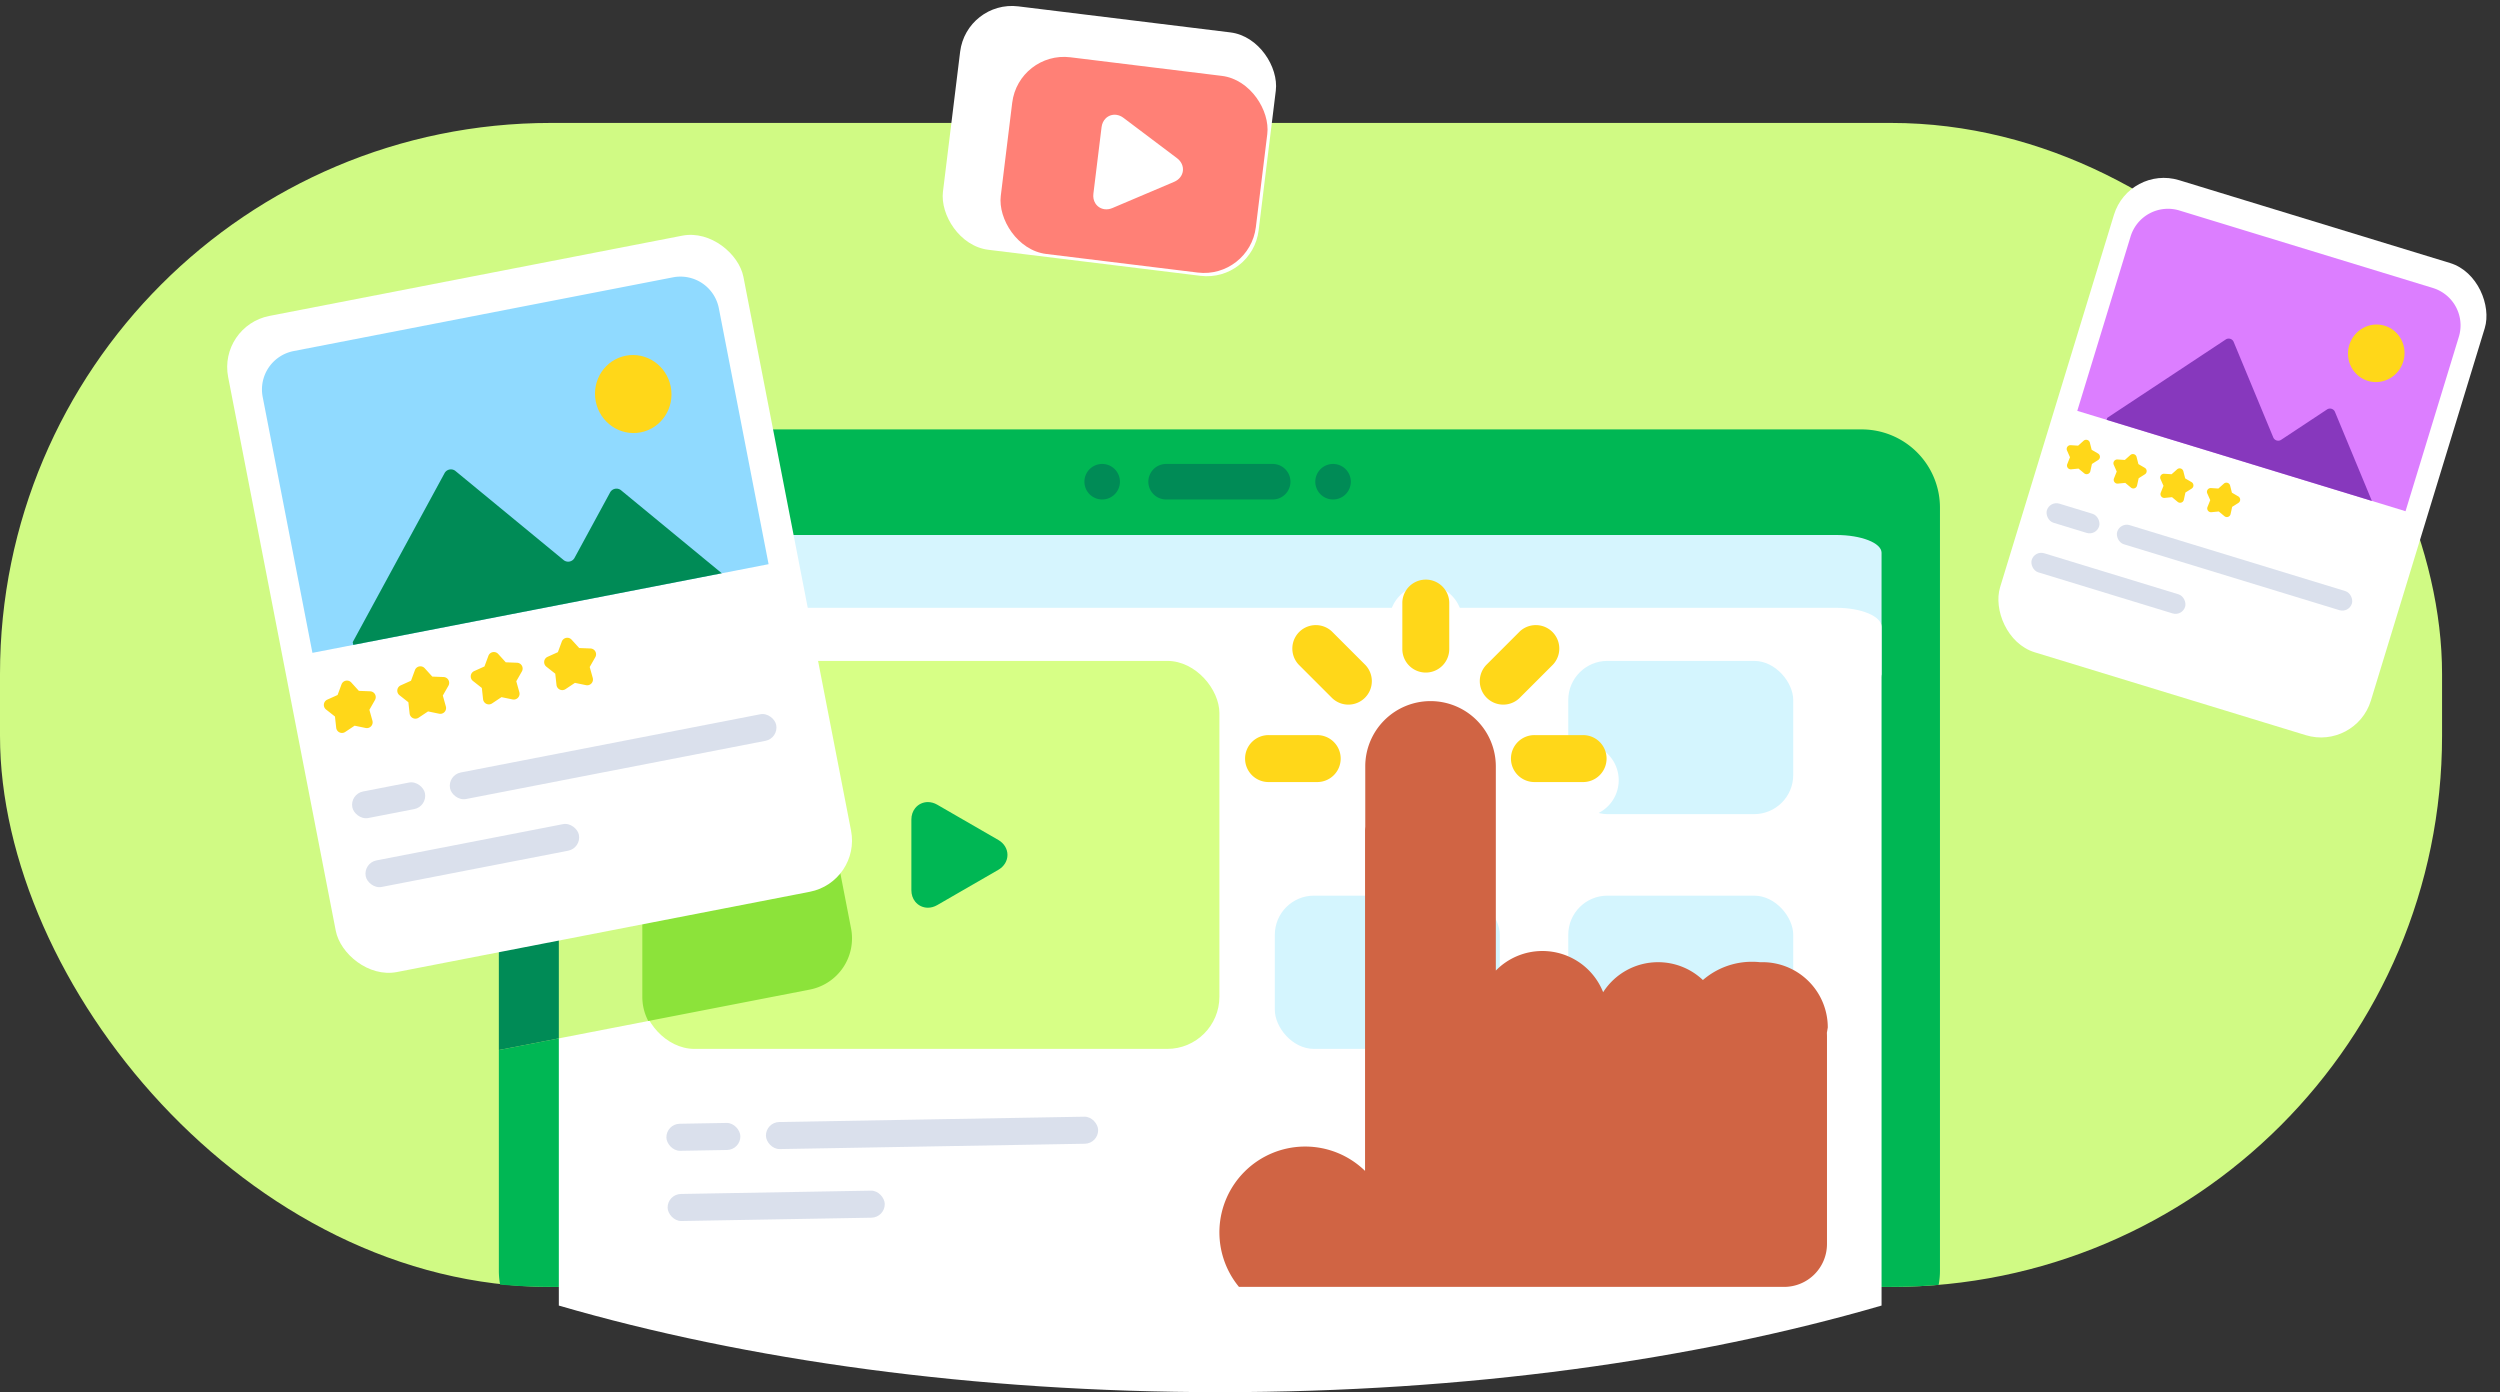 <svg xmlns="http://www.w3.org/2000/svg" width="766.772" height="426.992" viewBox="0 0 766.772 426.992">
  <rect x="0" y="0" width="766.772" height="426.992" fill="#333333" stroke="none"/>
  <g id="Group_2157" data-name="Group 2157" transform="translate(-138 -77.295)">
    <g id="Group_1976" data-name="Group 1976">
      <rect id="Rectangle_17683" data-name="Rectangle 17683" width="749" height="357" rx="169" transform="translate(138 115)" fill="#d0fa84" style="mix-blend-mode: multiply;isolation: isolate"/>
      <g id="_021-communication" data-name="021-communication" transform="translate(372.549 208.699)">
        <path id="Path_4462" data-name="Path 4462" d="M86.529,225.425h37.88a50.529,50.529,0,0,1,50.529,50.529v61.133a10.671,10.671,0,0,1-10.671,10.671h0a10.67,10.67,0,0,1-9.378-5.58l-8.52-15.7H86.529A50.529,50.529,0,0,1,36,275.954h0A50.529,50.529,0,0,1,86.529,225.425Z" transform="translate(-16.39 -102.629)" fill="#6cd0f5"/>
        <path id="Path_4463" data-name="Path 4463" d="M139.026,280.724v10.895a2.724,2.724,0,0,1-2.724,2.724H92.724A2.724,2.724,0,0,1,90,291.618V280.724A2.724,2.724,0,0,1,92.724,278H136.3A2.724,2.724,0,0,1,139.026,280.724ZM119.96,305.237H92.724A2.724,2.724,0,0,0,90,307.96v10.895a2.724,2.724,0,0,0,2.724,2.724H119.96a2.724,2.724,0,0,0,2.724-2.724V307.96A2.724,2.724,0,0,0,119.96,305.237Z" transform="translate(-40.974 -126.565)" fill="#4191be"/>
        <path id="Path_4464" data-name="Path 4464" d="M359.881,170.529h0a50.529,50.529,0,0,1-50.529,50.529H249.514l-8.52,15.7a10.671,10.671,0,0,1-9.378,5.58h0a10.671,10.671,0,0,1-10.671-10.671V170.53A50.529,50.529,0,0,1,271.473,120h37.88A50.528,50.528,0,0,1,359.881,170.529Z" transform="translate(-100.589 -54.633)" fill="#ffe13c"/>
        <path id="Path_4465" data-name="Path 4465" d="M355.368,172.724v10.895a2.724,2.724,0,0,1-2.724,2.724h-59.92A2.724,2.724,0,0,1,290,183.618V172.724A2.724,2.724,0,0,1,292.724,170h59.92A2.724,2.724,0,0,1,355.368,172.724Zm-2.724,24.513h-46.3a2.724,2.724,0,0,0-2.724,2.724v10.895a2.724,2.724,0,0,0,2.724,2.724h46.3a2.724,2.724,0,0,0,2.724-2.724V199.96A2.724,2.724,0,0,0,352.644,197.237Z" transform="translate(-132.028 -77.396)" fill="#ebb410"/>
        <path id="Path_4564" data-name="Path 4564" d="M16714.449,18532.3q-7.9,0-15.615-.713a24.222,24.222,0,0,1-.381-4.287v-234a24,24,0,0,1,24-24h394a24,24,0,0,1,24,24v234a24.114,24.114,0,0,1-.4,4.377q-7.222.618-14.6.623Z" transform="translate(-16780 -18269)" fill="#00b754"/>
        <path id="Path_4460" data-name="Path 4460" d="M515.691,65.447v38.131c0-3.008-6.22-5.447-13.893-5.447h-377.9c-7.673,0-13.894,2.439-13.894,5.447V65.447C110,62.439,116.22,60,123.894,60H501.8C509.471,60,515.691,62.439,515.691,65.447Z" transform="translate(-173.15 -27.316)" fill="#d6f5fe"/>
        <path id="Path_4568" data-name="Path 4568" d="M515.691,103.811v208.2c-57.539,16.74-127.444,26.561-202.846,26.561S167.539,328.753,110,312.013v-208.2C110,100.6,116.22,98,123.894,98H501.8C509.471,98,515.691,100.6,515.691,103.811Z" transform="translate(-173.15 -42.986)" fill="#fff"/>
        <path id="Path_4459" data-name="Path 4459" d="M243.189,25.447a5.447,5.447,0,0,1-5.447,5.447H205.058a5.447,5.447,0,1,1,0-10.895h32.684A5.447,5.447,0,0,1,243.189,25.447ZM185.447,20a5.447,5.447,0,1,0,5.447,5.447A5.447,5.447,0,0,0,185.447,20Zm70.815,0a5.447,5.447,0,1,0,5.447,5.447A5.447,5.447,0,0,0,256.262,20Z" transform="translate(-81.949 -9.105)" fill="#008b56"/>
      </g>
      <rect id="Rectangle_17747" data-name="Rectangle 17747" width="161" height="205" rx="16" transform="translate(204.922 207.244) rotate(-11)" fill="#d0fa84"/>
      <path id="Path_4569" data-name="Path 4569" d="M16545.453,18365.648V18199.3a23.98,23.98,0,0,1,24-24h54.277l10.633,54.713h-56.617c-7.66,0-13.893,2.605-13.893,5.809v126.252l-18.4,3.574Z" transform="translate(-16254.453 -17966.301)" fill="#008b56"/>
      <rect id="Rectangle_17748" data-name="Rectangle 17748" width="177" height="119" rx="16" transform="translate(335 280)" fill="#d7ff86"/>
      <rect id="Rectangle_17771" data-name="Rectangle 17771" width="69" height="47" rx="12" transform="translate(529 352)" fill="#d4f5fe"/>
      <rect id="Rectangle_17772" data-name="Rectangle 17772" width="69" height="47" rx="12" transform="translate(619 352)" fill="#d4f5fe"/>
      <rect id="Rectangle_17773" data-name="Rectangle 17773" width="69" height="47" rx="12" transform="translate(619 280)" fill="#d4f5fe"/>
      <g id="Path_4571" data-name="Path 4571" transform="translate(339.029 254.371)" fill="#00b754" stroke-linejoin="round">
        <path d="M 83.562 99.329 C 82.647 99.329 81.798 98.926 81.233 98.222 C 80.751 97.622 80.496 96.84 80.496 95.962 L 80.496 74.294 C 80.496 73.416 80.751 72.634 81.233 72.033 C 81.798 71.33 82.647 70.926 83.562 70.926 C 84.184 70.926 84.808 71.104 85.414 71.454 L 104.179 82.288 C 105.318 82.945 105.971 83.98 105.971 85.128 C 105.971 86.275 105.318 87.31 104.179 87.967 L 85.414 98.801 C 84.808 99.152 84.184 99.329 83.562 99.329 Z" stroke="none"/>
        <path d="M 83.562 72.926 C 82.932 72.926 82.496 73.429 82.496 74.294 L 82.496 95.962 C 82.496 97.18 83.359 97.678 84.414 97.069 L 103.179 86.235 C 104.234 85.626 104.234 84.629 103.179 84.02 L 84.414 73.186 C 84.109 73.01 83.819 72.926 83.562 72.926 M 83.562 68.926 C 84.526 68.926 85.513 69.202 86.414 69.722 L 105.179 80.556 C 106.927 81.565 107.971 83.274 107.971 85.128 C 107.971 86.981 106.927 88.69 105.179 89.699 L 86.414 100.533 C 85.513 101.054 84.526 101.329 83.562 101.329 C 82.038 101.329 80.62 100.653 79.674 99.475 C 78.903 98.515 78.496 97.3 78.496 95.962 L 78.496 74.294 C 78.496 72.955 78.903 71.74 79.674 70.781 C 80.62 69.602 82.038 68.926 83.562 68.926 Z" stroke="none" fill="#00b754"/>
      </g>
      <path id="Intersection_82" data-name="Intersection 82" d="M17048.078,18590.479v-87a16,16,0,0,1,16-16h32.08l15.949,82.047a16.006,16.006,0,0,1-12.654,18.762l-49.543,9.631A15.925,15.925,0,0,1,17048.078,18590.479Z" transform="translate(-16713.078 -18207.477)" fill="#8ce33a"/>
      <g id="Group_1941" data-name="Group 1941" transform="translate(342.316 422.033) rotate(-1)">
        <g id="Group_1873" data-name="Group 1873" transform="translate(0 0)">
          <g id="Group_1866" data-name="Group 1866">
            <rect id="Rectangle_17653" data-name="Rectangle 17653" width="101.909" height="8.299" rx="4.15" transform="translate(30.532)" fill="#dae0ec"/>
            <rect id="Rectangle_17655" data-name="Rectangle 17655" width="22.692" height="8.299" rx="4.15" fill="#dae0ec"/>
          </g>
          <rect id="Rectangle_17653-2" data-name="Rectangle 17653" width="66.608" height="8.299" rx="4.15" transform="translate(0 21.536)" fill="#dae0ec"/>
        </g>
      </g>
      <g id="Group_1942" data-name="Group 1942" transform="translate(542.777 422.033) rotate(-1)">
        <g id="Group_1873-2" data-name="Group 1873" transform="translate(0 0)">
          <rect id="Rectangle_17653-3" data-name="Rectangle 17653" width="66.608" height="8.299" rx="4.15" transform="translate(0 21.536)" fill="#d8eaef"/>
        </g>
      </g>
      <g id="Group_1934" data-name="Group 1934" transform="translate(350.055 151)">
        <g id="Group_1937" data-name="Group 1937" transform="translate(170.092 103.796)">
          <path id="Path_4586" data-name="Path 4586" d="M17570.838,19961.572a7.279,7.279,0,0,1,0-14.557h14.389a7.279,7.279,0,0,1,0,14.557Zm-81.549,0a7.279,7.279,0,0,1,0-14.557h14.387a7.279,7.279,0,0,1,0,14.557Zm66.625-26.145a7.345,7.345,0,0,1,0-10.3l10.176-10.289a7.136,7.136,0,0,1,10.174,0,7.332,7.332,0,0,1,0,10.289l-10.174,10.3a7.149,7.149,0,0,1-10.176,0Zm-47.49-.006-10.174-10.291a7.332,7.332,0,0,1,0-10.289,7.136,7.136,0,0,1,10.174,0l10.176,10.289a7.334,7.334,0,0,1,0,10.291,7.135,7.135,0,0,1-10.176,0Zm21.637-15.088v-14.557a7.2,7.2,0,1,1,14.393,0v14.557a7.2,7.2,0,1,1-14.393,0Z" transform="translate(-17482.094 -19892.5)" fill="#fff" stroke="#fff" stroke-width="8"/>
          <path id="Path_4554" data-name="Path 4554" d="M237.194,187.281a7.2,7.2,0,0,1-7.2-7.2V165.7a7.2,7.2,0,0,1,14.39,0v14.39A7.2,7.2,0,0,1,237.194,187.281Z" transform="translate(-182.032 -158.5)" fill="#ffd719"/>
          <path id="Path_4555" data-name="Path 4555" d="M261.943,197.71a7.2,7.2,0,0,1-5.089-12.283l10.176-10.176a7.2,7.2,0,0,1,10.176,10.176L267.032,195.6A7.174,7.174,0,0,1,261.943,197.71Z" transform="translate(-183.036 -159.096)" fill="#ffd719"/>
          <path id="Path_4556" data-name="Path 4556" d="M286.585,222.89H272.2a7.2,7.2,0,1,1,0-14.39h14.389a7.2,7.2,0,1,1,0,14.39Z" transform="translate(-183.454 -160.533)" fill="#ffd719"/>
          <path id="Path_4557" data-name="Path 4557" d="M201.583,222.89H187.194a7.2,7.2,0,1,1,0-14.39h14.389a7.2,7.2,0,1,1,0,14.39Z" transform="translate(-179.999 -160.533)" fill="#ffd719"/>
          <path id="Path_4558" data-name="Path 4558" d="M212.013,197.71a7.174,7.174,0,0,1-5.088-2.108l-10.174-10.174a7.2,7.2,0,0,1,10.176-10.176L217.1,185.426a7.2,7.2,0,0,1-5.088,12.284Z" transform="translate(-180.595 -159.096)" fill="#ffd719"/>
        </g>
        <path id="Path_5039" data-name="Path 5039" d="M-4828.047,2034.67a26.313,26.313,0,0,1,1.7-35.34,26.3,26.3,0,0,1,36.963-.242V1894.9c0-.467.027-.93.067-1.385v-18.5A20.016,20.016,0,0,1-4769.3,1855a20.023,20.023,0,0,1,20.027,20.02v62.632a19.952,19.952,0,0,1,14.3-6.005,20.02,20.02,0,0,1,18.615,12.635,20,20,0,0,1,16.847-9.205,19.952,19.952,0,0,1,13.752,5.47,22.927,22.927,0,0,1,15.044-5.6,23.27,23.27,0,0,1,2.547.139q.344-.011.689-.012a20.015,20.015,0,0,1,20.02,20.02l-.277,1.636q.032.61.033,1.228v63.557a13.15,13.15,0,0,1-13.15,13.15h-167.187Z" transform="translate(4996 -1713.668)" fill="#d06444"/>
      </g>
      <rect id="Rectangle_17752" data-name="Rectangle 17752" width="97.549" height="75.219" rx="16" transform="translate(434.43 77.295) rotate(7)" fill="#fff"/>
      <g id="Group_1936" data-name="Group 1936" transform="translate(453.082 68.059) rotate(7)">
        <rect id="Rectangle_17741" data-name="Rectangle 17741" width="78.818" height="60.775" rx="16" transform="translate(0.373 24.996)" fill="#ff8076"/>
        <g id="Path_4570" data-name="Path 4570" transform="translate(-51.01 -29.13)" fill="#fff" stroke-linejoin="round">
          <path d="M 83.508 97.6 C 82.053 97.6 80.996 96.423 80.996 94.801 L 80.996 74.225 C 80.996 72.603 82.053 71.426 83.508 71.426 C 84.028 71.426 84.553 71.577 85.068 71.874 L 102.887 82.162 C 103.841 82.713 104.389 83.57 104.389 84.513 C 104.389 85.456 103.841 86.313 102.887 86.864 L 85.068 97.152 C 84.553 97.449 84.028 97.6 83.508 97.6 Z" stroke="none"/>
          <path d="M 83.508 72.926 C 82.91 72.926 82.496 73.403 82.496 74.225 L 82.496 94.801 C 82.496 95.958 83.316 96.431 84.318 95.853 L 102.137 85.565 C 103.139 84.986 103.139 84.04 102.137 83.461 L 84.318 73.173 C 84.027 73.006 83.752 72.926 83.508 72.926 M 83.508 69.926 C 84.295 69.926 85.072 70.145 85.818 70.575 L 103.637 80.863 C 105.047 81.677 105.889 83.041 105.889 84.513 C 105.889 85.984 105.047 87.349 103.637 88.163 L 85.818 98.451 C 85.072 98.881 84.295 99.1 83.508 99.1 C 82.304 99.1 81.185 98.567 80.439 97.637 C 79.822 96.869 79.496 95.888 79.496 94.801 L 79.496 74.225 C 79.496 73.137 79.822 72.157 80.439 71.389 C 81.185 70.459 82.304 69.926 83.508 69.926 Z" stroke="none" fill="#fff"/>
        </g>
      </g>
      <g id="Group_1939" data-name="Group 1939" transform="translate(-471.793 160.051) rotate(-11)">
        <rect id="Rectangle_17746" data-name="Rectangle 17746" width="161" height="205" rx="16" transform="translate(661 146)" fill="#fff"/>
        <g id="Group_1867" data-name="Group 1867" transform="translate(673.209 294.658)">
          <g id="Group_1873-3" data-name="Group 1873" transform="translate(0 0)">
            <g id="Group_1866-2" data-name="Group 1866">
              <rect id="Rectangle_17653-4" data-name="Rectangle 17653" width="101.909" height="8.299" rx="4.15" transform="translate(30.532)" fill="#dae0ec"/>
              <rect id="Rectangle_17655-2" data-name="Rectangle 17655" width="22.692" height="8.299" rx="4.15" fill="#dae0ec"/>
            </g>
            <rect id="Rectangle_17653-5" data-name="Rectangle 17653" width="66.608" height="8.299" rx="4.15" transform="translate(0 21.536)" fill="#dae0ec"/>
          </g>
        </g>
        <g id="Group_1938" data-name="Group 1938" transform="translate(670.59 260.299)">
          <path id="Path_4565" data-name="Path 4565" d="M16998.119,18387.686l-3.2-1.34-3.207,1.34a1.781,1.781,0,0,1-2.463-1.789l.287-3.463-2.266-2.629a1.783,1.783,0,0,1,.941-2.9l3.377-.795,1.8-2.969a1.792,1.792,0,0,1,3.053,0l1.8,2.969,3.379.795a1.784,1.784,0,0,1,.939,2.9l-2.26,2.629.279,3.463a1.782,1.782,0,0,1-.729,1.588,1.76,1.76,0,0,1-1.041.34A1.83,1.83,0,0,1,16998.119,18387.686Zm-22.947,0-3.2-1.34-3.2,1.34a1.781,1.781,0,0,1-2.463-1.789l.287-3.463-2.27-2.629a1.784,1.784,0,0,1,.947-2.9l3.373-.795,1.807-2.969a1.786,1.786,0,0,1,3.047,0l1.8,2.969,3.379.795a1.786,1.786,0,0,1,.938,2.9l-2.262,2.629.283,3.463a1.778,1.778,0,0,1-1.773,1.928A1.82,1.82,0,0,1,16975.172,18387.686Zm-22.945,0-3.2-1.34-3.209,1.34a1.766,1.766,0,0,1-1.732-.2,1.793,1.793,0,0,1-.73-1.588l.289-3.463-2.266-2.629a1.782,1.782,0,0,1,.945-2.9l3.373-.795,1.8-2.969a1.786,1.786,0,0,1,3.047,0l1.8,2.969,3.381.795a1.787,1.787,0,0,1,.941,2.9l-2.262,2.629.277,3.463a1.776,1.776,0,0,1-1.768,1.928A1.806,1.806,0,0,1,16952.227,18387.686Zm-22.947,0-3.2-1.34-3.2,1.34a1.779,1.779,0,0,1-2.463-1.789l.285-3.463-2.268-2.629a1.784,1.784,0,0,1,.947-2.9l3.375-.795,1.8-2.969a1.786,1.786,0,0,1,3.047,0l1.8,2.969,3.379.795a1.8,1.8,0,0,1,1.283,1.189,1.776,1.776,0,0,1-.348,1.709l-2.258,2.629.281,3.463a1.791,1.791,0,0,1-.729,1.588,1.767,1.767,0,0,1-1.045.34A1.811,1.811,0,0,1,16929.279,18387.686Z" transform="translate(-16917.998 -18372.289)" fill="#ffd719"/>
        </g>
        <g id="Group_1935" data-name="Group 1935" transform="translate(670.237 157.999)">
          <path id="Rectangle_17742" data-name="Rectangle 17742" d="M12,0H130.528a12,12,0,0,1,12,12V91.96a0,0,0,0,1,0,0H0a0,0,0,0,1,0,0V12A12,12,0,0,1,12,0Z" transform="translate(0 0)" fill="#90daff"/>
          <path id="Path_4572" data-name="Path 4572" d="M16681.52,18299.959v-.863l37.467-45.414a2.224,2.224,0,0,1,3.568,0l27.182,32.939a2.228,2.228,0,0,0,3.568,0l14.4-17.453a2.232,2.232,0,0,1,3.57,0l25.4,30.791Z" transform="translate(-16668.764 -18208)" fill="#008b56"/>
          <ellipse id="Ellipse_561" data-name="Ellipse 561" cx="11.721" cy="11.975" rx="11.721" ry="11.975" transform="translate(100.014 20.836)" fill="#ffd719"/>
        </g>
      </g>
      <g id="Group_1940" data-name="Group 1940" transform="translate(201.615 -205) rotate(17)">
        <rect id="Rectangle_17743" data-name="Rectangle 17743" width="118.922" height="151.423" rx="16" transform="translate(661 146)" fill="#fff"/>
        <g id="Group_1867-2" data-name="Group 1867" transform="translate(667.823 251.616)">
          <g id="Group_1873-4" data-name="Group 1873" transform="translate(0 0)">
            <g id="Group_1866-3" data-name="Group 1866">
              <rect id="Rectangle_17653-6" data-name="Rectangle 17653" width="75.275" height="6.13" rx="3.065" transform="translate(22.553)" fill="#dae0ec"/>
              <rect id="Rectangle_17655-3" data-name="Rectangle 17655" width="16.761" height="6.13" rx="3.065" fill="#dae0ec"/>
            </g>
            <rect id="Rectangle_17653-7" data-name="Rectangle 17653" width="49.2" height="6.13" rx="3.065" transform="translate(0 15.908)" fill="#dae0ec"/>
          </g>
        </g>
        <g id="Group_1938-2" data-name="Group 1938" transform="translate(668.084 230.426)">
          <path id="Path_4565-2" data-name="Path 4565" d="M16970.346,18382.348l-2.09-.875-2.094.875a1.165,1.165,0,0,1-1.609-1.168l.188-2.264-1.48-1.717a1.158,1.158,0,0,1-.225-1.117,1.171,1.171,0,0,1,.84-.777l2.207-.52,1.178-1.939a1.169,1.169,0,0,1,1.994,0l1.174,1.939,2.209.52a1.168,1.168,0,0,1,.613,1.895l-1.477,1.717.184,2.264a1.161,1.161,0,0,1-.477,1.035,1.145,1.145,0,0,1-.682.225A1.2,1.2,0,0,1,16970.346,18382.348Zm-14.99,0-2.094-.875-2.092.875a1.146,1.146,0,0,1-1.133-.133,1.161,1.161,0,0,1-.477-1.035l.188-2.264-1.482-1.717a1.164,1.164,0,0,1,.619-1.895l2.2-.52,1.182-1.939a1.154,1.154,0,0,1,.992-.559,1.167,1.167,0,0,1,1,.559l1.18,1.939,2.207.52a1.176,1.176,0,0,1,.838.777,1.163,1.163,0,0,1-.225,1.117l-1.479,1.717.186,2.264a1.166,1.166,0,0,1-.477,1.035,1.145,1.145,0,0,1-.682.225A1.165,1.165,0,0,1,16955.355,18382.348Zm-14.994,0-2.09-.875-2.1.875a1.146,1.146,0,0,1-1.133-.133,1.167,1.167,0,0,1-.479-1.035l.189-2.264-1.48-1.717a1.169,1.169,0,0,1,.617-1.895l2.205-.52,1.178-1.939a1.167,1.167,0,0,1,1.992,0l1.176,1.939,2.209.52a1.172,1.172,0,0,1,.838.777,1.158,1.158,0,0,1-.225,1.117l-1.477,1.717.182,2.264a1.155,1.155,0,0,1-.475,1.035,1.139,1.139,0,0,1-.68.225A1.174,1.174,0,0,1,16940.361,18382.348Zm-14.992,0-2.094-.875-2.092.875a1.162,1.162,0,0,1-1.607-1.168l.184-2.264-1.48-1.717a1.164,1.164,0,0,1,.619-1.895l2.205-.52,1.178-1.939a1.166,1.166,0,0,1,1.99,0l1.18,1.939,2.207.52a1.179,1.179,0,0,1,.838.777,1.159,1.159,0,0,1-.227,1.117l-1.475,1.717.184,2.264a1.164,1.164,0,0,1-.475,1.035,1.151,1.151,0,0,1-.684.225A1.165,1.165,0,0,1,16925.369,18382.348Z" transform="translate(-16917.998 -18372.287)" fill="#ffd719"/>
        </g>
        <g id="Group_1935-2" data-name="Group 1935" transform="translate(667.823 154.863)">
          <path id="Rectangle_17742-2" data-name="Rectangle 17742" d="M12,0H93.278a12,12,0,0,1,12,12V67.926a0,0,0,0,1,0,0H0a0,0,0,0,1,0,0V12A12,12,0,0,1,12,0Z" transform="translate(0 0)" fill="#dc7eff"/>
          <path id="Path_4573" data-name="Path 4573" d="M0,34.846v-.639L27.674.66a1.648,1.648,0,0,1,2.637,0L50.387,24.993a1.648,1.648,0,0,0,2.637,0L63.66,12.1a1.649,1.649,0,0,1,2.637,0L85.064,34.846Z" transform="translate(9.422 33.08)" fill="#8738bd"/>
          <ellipse id="Ellipse_561-2" data-name="Ellipse 561" cx="8.658" cy="8.845" rx="8.658" ry="8.845" transform="translate(73.875 15.391)" fill="#ffd719"/>
        </g>
      </g>
    </g>
  </g>
</svg>
